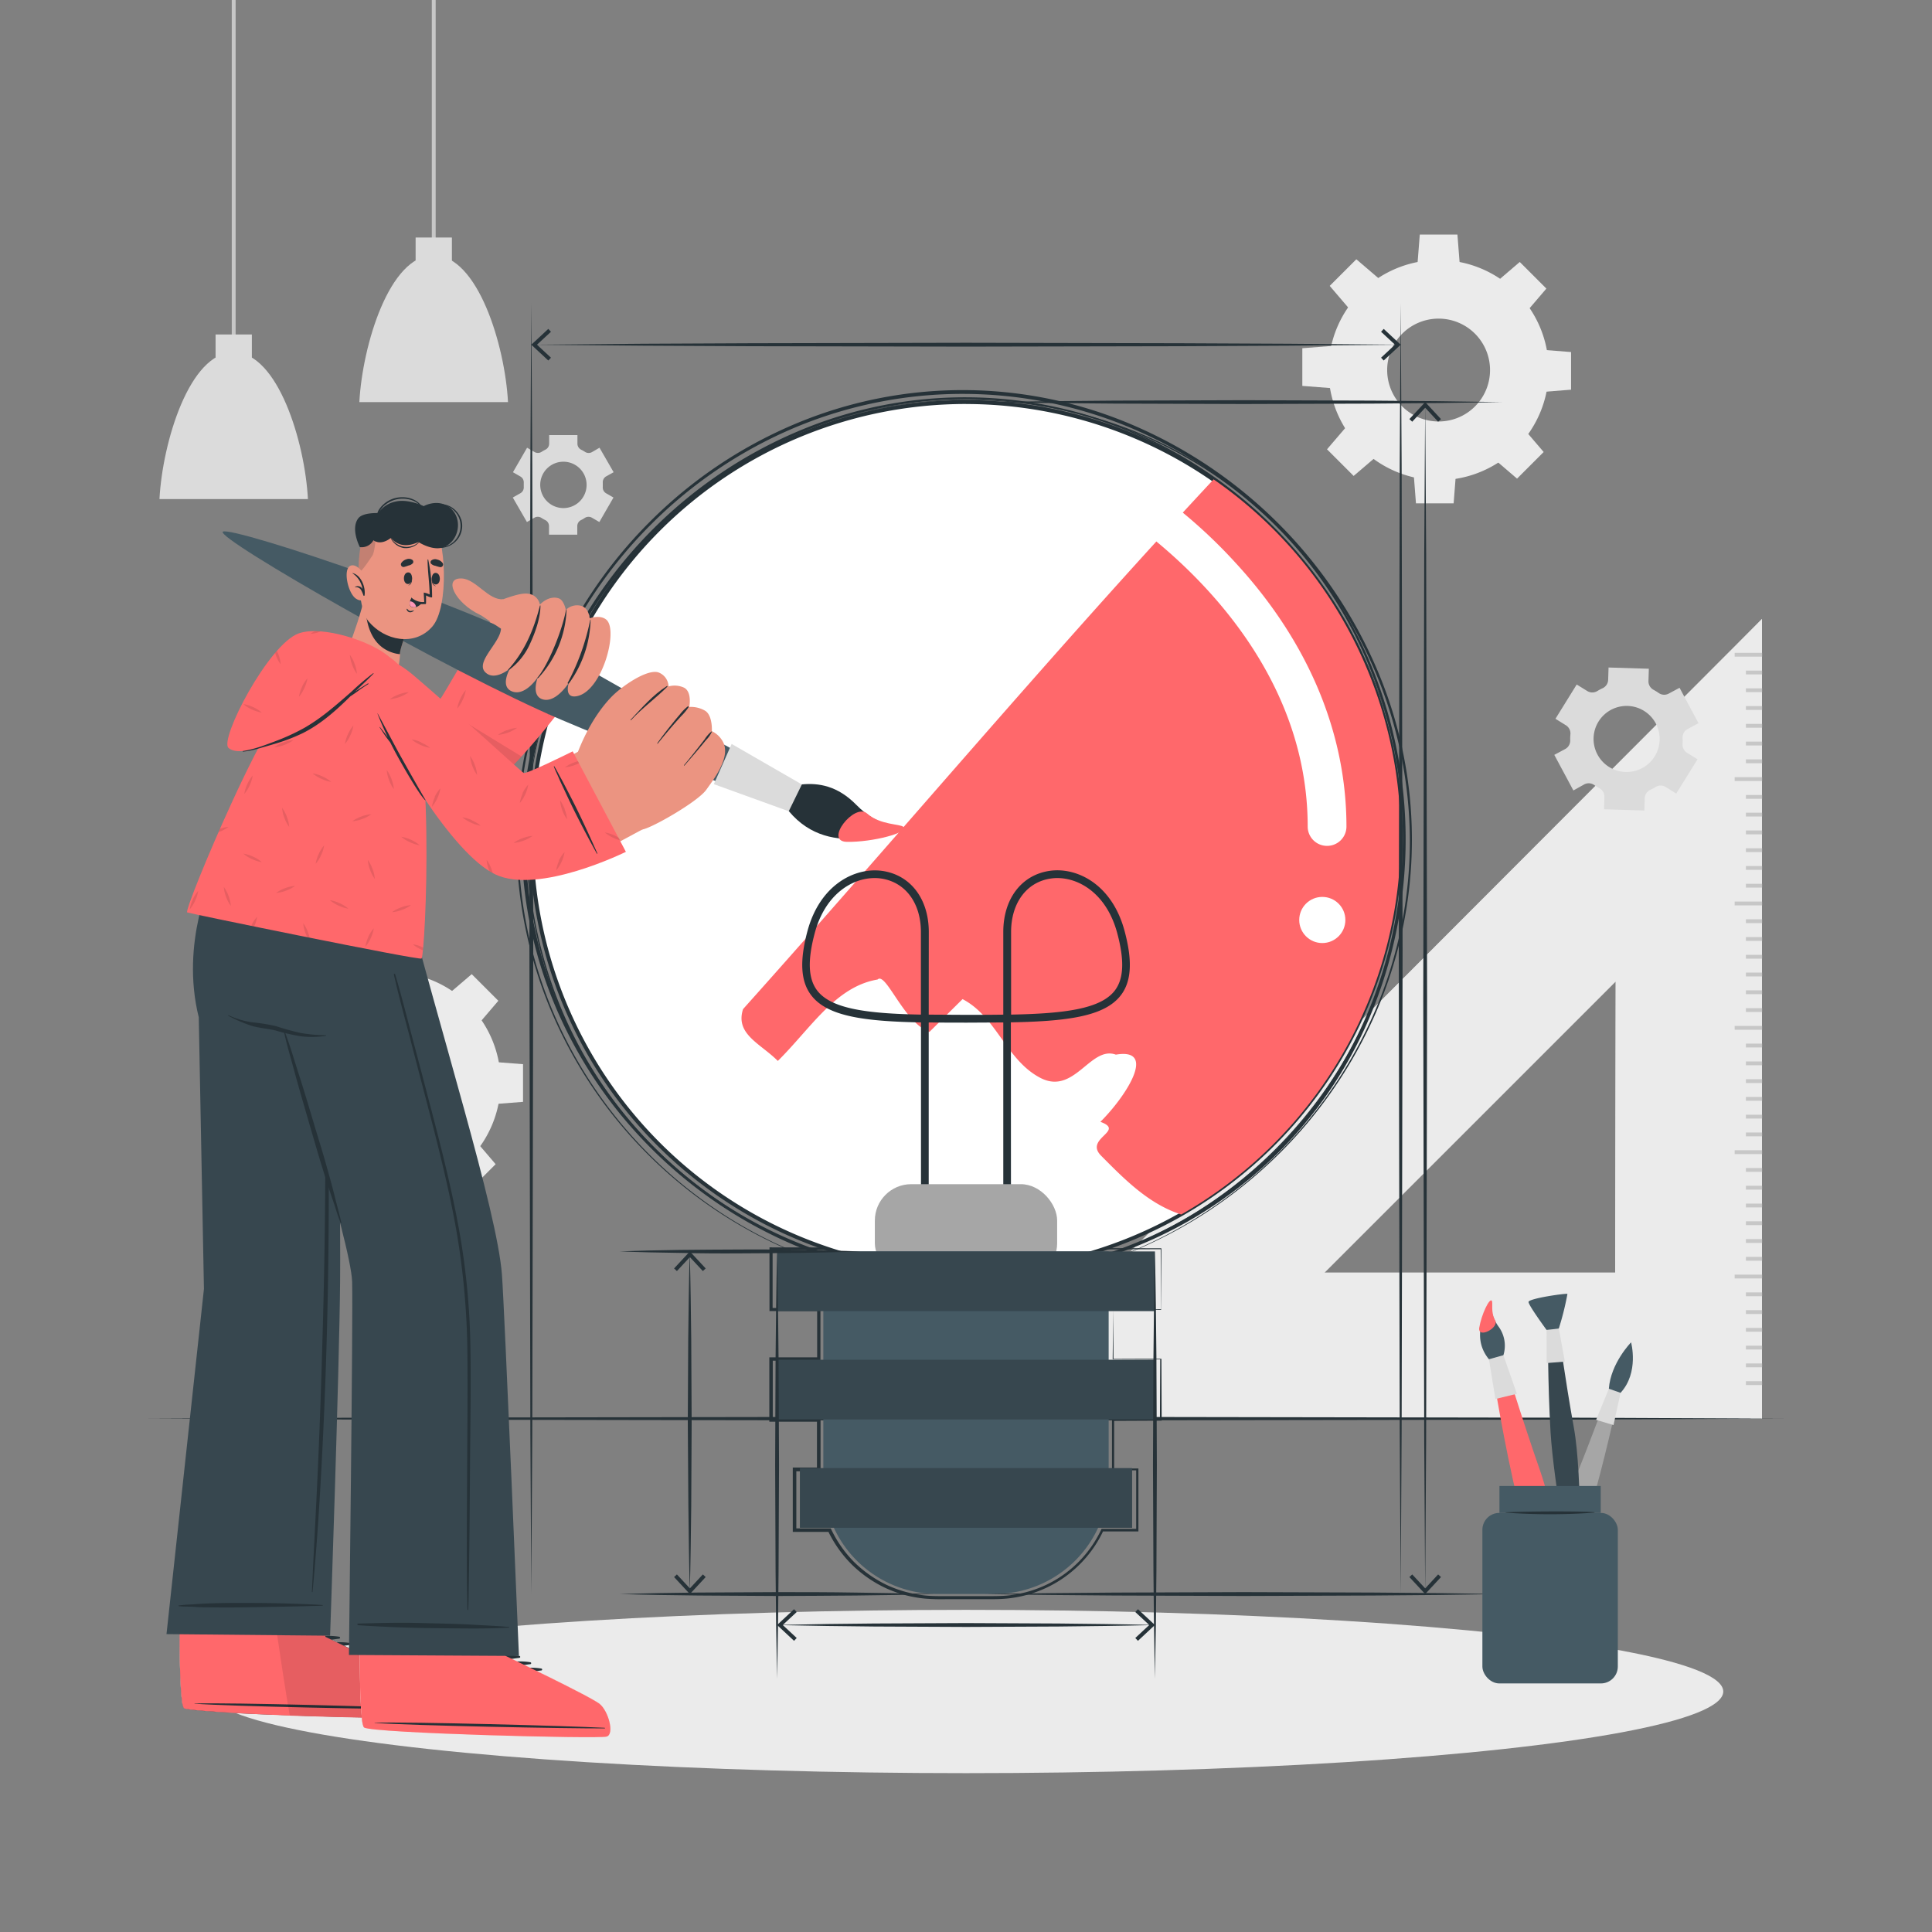 <svg xmlns="http://www.w3.org/2000/svg" viewBox="0 0 500 500"><rect x="0" y="0" width="500" height="500" fill="#808080" stroke="none"/><g id="freepik--background-complete--inject-23"><path d="M249.35,367.19H456v-207ZM418,329.35H342.77L418.13,254Z" style="fill:#dbdbdb"></path><path d="M449.67,166.59l-.92.92L249.35,367.19H456v-207ZM418,329.36H342.77L418.14,254Z" style="fill:#ebebeb"></path><rect x="448.93" y="168.95" width="7.1" height="0.99" style="fill:#c7c7c7"></rect><rect x="451.84" y="173.55" width="4.19" height="0.99" style="fill:#c7c7c7"></rect><rect x="451.84" y="178.14" width="4.19" height="0.99" style="fill:#c7c7c7"></rect><rect x="451.84" y="182.74" width="4.19" height="0.99" style="fill:#c7c7c7"></rect><rect x="451.84" y="187.34" width="4.19" height="0.99" style="fill:#c7c7c7"></rect><rect x="451.84" y="191.93" width="4.19" height="1" style="fill:#c7c7c7"></rect><rect x="451.84" y="196.53" width="4.19" height="0.99" style="fill:#c7c7c7"></rect><rect x="448.93" y="201.13" width="7.1" height="0.99" style="fill:#c7c7c7"></rect><rect x="451.84" y="205.74" width="4.19" height="0.99" style="fill:#c7c7c7"></rect><rect x="451.84" y="210.32" width="4.19" height="0.99" style="fill:#c7c7c7"></rect><rect x="451.84" y="214.93" width="4.19" height="0.99" style="fill:#c7c7c7"></rect><rect x="451.84" y="219.53" width="4.19" height="0.99" style="fill:#c7c7c7"></rect><rect x="451.84" y="224.12" width="4.19" height="0.99" style="fill:#c7c7c7"></rect><rect x="451.84" y="228.72" width="4.19" height="0.99" style="fill:#c7c7c7"></rect><rect x="448.93" y="233.32" width="7.1" height="0.99" style="fill:#c7c7c7"></rect><rect x="451.84" y="237.91" width="4.19" height="0.99" style="fill:#c7c7c7"></rect><rect x="451.84" y="242.51" width="4.19" height="0.99" style="fill:#c7c7c7"></rect><rect x="451.84" y="247.11" width="4.19" height="0.99" style="fill:#c7c7c7"></rect><rect x="451.84" y="251.7" width="4.19" height="1" style="fill:#c7c7c7"></rect><rect x="451.84" y="256.3" width="4.19" height="0.99" style="fill:#c7c7c7"></rect><rect x="451.84" y="260.91" width="4.19" height="0.99" style="fill:#c7c7c7"></rect><rect x="448.93" y="265.51" width="7.1" height="0.99" style="fill:#c7c7c7"></rect><rect x="451.84" y="270.09" width="4.19" height="0.99" style="fill:#c7c7c7"></rect><rect x="451.84" y="274.7" width="4.19" height="0.99" style="fill:#c7c7c7"></rect><rect x="451.84" y="279.3" width="4.19" height="0.99" style="fill:#c7c7c7"></rect><rect x="451.84" y="283.89" width="4.19" height="0.99" style="fill:#c7c7c7"></rect><rect x="451.84" y="288.49" width="4.19" height="0.99" style="fill:#c7c7c7"></rect><rect x="451.84" y="293.09" width="4.19" height="0.99" style="fill:#c7c7c7"></rect><rect x="448.93" y="297.68" width="7.1" height="1" style="fill:#c7c7c7"></rect><rect x="451.84" y="302.28" width="4.19" height="0.99" style="fill:#c7c7c7"></rect><rect x="451.84" y="306.88" width="4.19" height="0.99" style="fill:#c7c7c7"></rect><rect x="451.84" y="311.49" width="4.19" height="0.99" style="fill:#c7c7c7"></rect><rect x="451.84" y="316.07" width="4.19" height="0.99" style="fill:#c7c7c7"></rect><rect x="451.84" y="320.68" width="4.19" height="0.99" style="fill:#c7c7c7"></rect><rect x="451.84" y="325.28" width="4.19" height="0.99" style="fill:#c7c7c7"></rect><rect x="448.93" y="329.87" width="7.1" height="0.99" style="fill:#c7c7c7"></rect><rect x="451.84" y="334.47" width="4.19" height="0.99" style="fill:#c7c7c7"></rect><rect x="451.84" y="339.07" width="4.19" height="0.99" style="fill:#c7c7c7"></rect><rect x="451.84" y="343.66" width="4.19" height="0.99" style="fill:#c7c7c7"></rect><rect x="451.84" y="348.26" width="4.19" height="0.99" style="fill:#c7c7c7"></rect><rect x="451.84" y="352.86" width="4.19" height="0.99" style="fill:#c7c7c7"></rect><rect x="451.84" y="357.45" width="4.19" height="1" style="fill:#c7c7c7"></rect><path d="M433.81,205.37l5.51-8.87-2.72-1.68a2.49,2.49,0,0,1-1.15-2.34,13.54,13.54,0,0,0,0-1.56,2.47,2.47,0,0,1,1.3-2.25l2.82-1.51L434.67,178l-2.82,1.51a2.47,2.47,0,0,1-2.59-.17,14,14,0,0,0-1.33-.82,2.49,2.49,0,0,1-1.31-2.25l.1-3.2-10.43-.32-.1,3.21a2.49,2.49,0,0,1-1.45,2.16c-.24.1-.46.22-.69.34s-.45.25-.67.38a2.47,2.47,0,0,1-2.59,0l-2.74-1.69-5.5,8.87,2.72,1.69a2.49,2.49,0,0,1,1.15,2.34,13.31,13.31,0,0,0-.05,1.55,2.47,2.47,0,0,1-1.3,2.25l-2.82,1.51,4.94,9.21L410,203a2.47,2.47,0,0,1,2.59.17q.64.44,1.32.81a2.47,2.47,0,0,1,1.31,2.25l-.09,3.21,10.43.32.1-3.2a2.5,2.5,0,0,1,1.45-2.16l.7-.34c.22-.13.45-.25.67-.39a2.48,2.48,0,0,1,2.6,0ZM425,198.78a8.55,8.55,0,1,1,3.5-11.58A8.54,8.54,0,0,1,425,198.78Z" style="fill:#dbdbdb"></path><path d="M158.81,122.21l-3.66-6.34L153.21,117a1.73,1.73,0,0,1-1.82-.06,8,8,0,0,0-.95-.54,1.75,1.75,0,0,1-1-1.55V112.6h-7.32v2.24a1.73,1.73,0,0,1-1,1.55,8.92,8.92,0,0,0-.95.54,1.73,1.73,0,0,1-1.82.06l-1.94-1.12-3.66,6.34,1.95,1.12a1.74,1.74,0,0,1,.85,1.62c0,.18,0,.35,0,.54s0,.36,0,.53a1.72,1.72,0,0,1-.84,1.61l-2,1.13,3.66,6.34,1.95-1.13a1.75,1.75,0,0,1,1.82.07,8.78,8.78,0,0,0,.94.54,1.73,1.73,0,0,1,1,1.55v2.24h7.32v-2.24a1.75,1.75,0,0,1,1-1.55,7.9,7.9,0,0,0,.94-.54,1.77,1.77,0,0,1,1.83-.07l1.94,1.13,3.66-6.34-1.95-1.12A1.74,1.74,0,0,1,156,126c0-.18,0-.36,0-.54s0-.36,0-.54a1.74,1.74,0,0,1,.85-1.62Zm-7,3.28a6,6,0,1,1-6-6A6,6,0,0,1,151.81,125.49Z" style="fill:#dbdbdb"></path><path d="M101.08,251.59a28.5,28.5,0,1,0,28.49,28.49A28.49,28.49,0,0,0,101.08,251.59Zm0,41.8a13.31,13.31,0,1,1,13.31-13.31A13.3,13.3,0,0,1,101.08,293.39Z" style="fill:#ebebeb"></path><polygon points="106.56 252.77 95.6 252.77 96.21 245.02 105.95 245.02 106.56 252.77" style="fill:#ebebeb"></polygon><polygon points="85.7 256.47 77.95 264.21 72.9 258.3 79.79 251.41 85.7 256.47" style="fill:#ebebeb"></polygon><polygon points="73.57 273.82 73.57 284.78 65.81 284.17 65.81 274.43 73.57 273.82" style="fill:#ebebeb"></polygon><polygon points="77.26 294.68 85.01 302.43 79.09 307.48 72.2 300.59 77.26 294.68" style="fill:#ebebeb"></polygon><polygon points="94.61 306.81 105.57 306.81 104.97 314.57 95.22 314.57 94.61 306.81" style="fill:#ebebeb"></polygon><polygon points="115.47 303.12 123.22 295.38 128.27 301.29 121.38 308.18 115.47 303.12" style="fill:#ebebeb"></polygon><polygon points="127.61 285.76 127.61 274.81 135.36 275.41 135.36 285.16 127.61 285.76" style="fill:#ebebeb"></polygon><polygon points="123.92 264.91 116.17 257.16 122.08 252.11 128.97 259 123.92 264.91" style="fill:#ebebeb"></polygon><path d="M372.31,67.29A28.49,28.49,0,1,0,400.8,95.78,28.48,28.48,0,0,0,372.31,67.29Zm0,41.79a13.31,13.31,0,1,1,13.31-13.3A13.3,13.3,0,0,1,372.31,109.08Z" style="fill:#ebebeb"></path><polygon points="377.79 68.47 366.83 68.47 367.44 60.71 377.18 60.71 377.79 68.47" style="fill:#ebebeb"></polygon><polygon points="356.93 72.16 349.19 79.91 344.13 73.99 351.02 67.1 356.93 72.16" style="fill:#ebebeb"></polygon><polygon points="344.8 89.52 344.8 100.47 337.04 99.87 337.04 90.12 344.8 89.52" style="fill:#ebebeb"></polygon><polygon points="348.49 110.37 356.24 118.12 350.32 123.17 343.43 116.28 348.49 110.37" style="fill:#ebebeb"></polygon><polygon points="365.85 122.51 376.8 122.51 376.2 130.26 366.45 130.26 365.85 122.51" style="fill:#ebebeb"></polygon><polygon points="386.7 118.81 394.45 111.07 399.5 116.98 392.61 123.87 386.7 118.81" style="fill:#ebebeb"></polygon><polygon points="398.84 101.46 398.84 90.5 406.59 91.11 406.59 100.85 398.84 101.46" style="fill:#ebebeb"></polygon><polygon points="395.14 80.6 387.4 72.86 393.31 67.8 400.2 74.69 395.14 80.6" style="fill:#ebebeb"></polygon><rect x="59.98" width="1" height="91.87" style="fill:#c7c7c7"></rect><rect x="55.79" y="86.56" width="9.39" height="10.16" style="fill:#dbdbdb"></rect><path d="M79.69,129.16H41.27c.77-14.62,7.74-38,19.21-38S78.93,114.54,79.69,129.16Z" style="fill:#dbdbdb"></path><rect x="111.75" width="1" height="66.77" style="fill:#c7c7c7"></rect><rect x="107.56" y="61.47" width="9.39" height="10.16" style="fill:#dbdbdb"></rect><path d="M131.47,104.06H93c.78-14.61,7.75-38,19.21-38S130.7,89.45,131.47,104.06Z" style="fill:#dbdbdb"></path></g><g id="freepik--Shadow--inject-23"><ellipse cx="250" cy="437.76" rx="195.98" ry="21.13" style="fill:#ebebeb"></ellipse></g><g id="freepik--Floor--inject-23"><polygon points="38.37 367.14 91.28 366.9 144.18 366.81 250 366.64 355.82 366.81 408.73 366.9 461.63 367.14 408.73 367.39 355.82 367.48 250 367.64 144.18 367.47 91.28 367.38 38.37 367.14" style="fill:#263238"></polygon></g><g id="freepik--light-bulb--inject-23"><path d="M288.11,338.9l.06,12.81-.06-.06,12.35,0h.11v.11l.07,15.73v.18h-.19l-12.35.06.24-.24,0,12.82-.26-.27h6.54v.28l0,15.72v.3h-9.36l.28-.18a30.66,30.66,0,0,1-14.78,14.77,31.17,31.17,0,0,1-10.24,2.78c-1.77.17-3.55.16-5.3.16H244.73a52.56,52.56,0,0,1-5.31-.15,31.3,31.3,0,0,1-10.26-2.75,31.85,31.85,0,0,1-8.73-6.08,31.35,31.35,0,0,1-6.14-8.69l.4.25-9.06,0h-.46V396l0-15.72v-.48h6.75l-.49.49V367.44l.49.49-12.35,0h-.47v-.47l0-15.73v-.45h.45l12.35,0-.42.43,0-12.81.4.41-12.35,0h-.39v-.39l0-15.73v-.37h.37l50.46.08,50.46.16h.13v.13l-.07,15.73V339h-.06Zm0,0,12.35-.06,0,.06-.07-15.73.12.12-50.46.16-50.46.08.36-.36,0,15.73-.38-.39,12.35,0h.41v.41l0,12.81v.42h-.43l-12.35,0,.44-.44,0,15.73-.47-.47,12.35,0h.49v13.8h-6.75l.48-.48,0,15.72-.45-.46,9.06,0H215l.12.25a30.84,30.84,0,0,0,5.94,8.47,31.55,31.55,0,0,0,8.48,5.94,30.7,30.7,0,0,0,10,2.71c1.72.17,3.46.16,5.23.16h10.54c1.77,0,3.51,0,5.24-.14a30.6,30.6,0,0,0,10-2.69A29.93,29.93,0,0,0,285,395.85l.08-.18h9.26l-.3.3,0-15.72.27.27h-6.53v-.26l0-12.82v-.24h.24l12.35.06-.18.18.07-15.73.11.11-12.35-.05h-.06v-.05Z" style="fill:#263238"></path><circle cx="250" cy="216.56" r="112.49" transform="translate(-79.91 240.21) rotate(-45)" style="fill:#fff"></circle><path d="M250,329.55a113,113,0,1,1,113-113A113.12,113.12,0,0,1,250,329.55Zm0-225a112,112,0,1,0,112,112A112.14,112.14,0,0,0,250,104.56Z" style="fill:#263238"></path><path d="M362.49,216.56a112.43,112.43,0,0,1-56.79,97.75c-8.33-2.68-14.53-8.95-20.74-15.22-4.47-4.52,6.43-6.37-.18-8.76,6.43-6.37,14.92-19.24,4-17.39-6.61-2.4-10.72,10.61-19.56,6S258,263.22,249.11,258.57l-8.58,8.49c-6.62-2.41-11.28-15.68-13.42-13.56-10.9,1.84-17.24,12.59-25.81,21.07-4.48-4.51-11.09-6.9-9-13.41,40.36-45.06,80-92.29,121.78-137.1A112.37,112.37,0,0,1,362.49,216.56Z" style="fill:#FF686B"></path><path d="M261.65,336h-2V264.61c-2.7,0-7.24.05-9.27.05h-.76c-2,0-6.56,0-9.27-.05V336h-2V262.58l1,0c2.2,0,7.46.06,10.25.06h.76c2.79,0,8.05,0,10.25-.06l1,0Z" style="fill:#263238"></path><path d="M259.65,264.62V241.2c0-8.65,4.78-14.87,12.18-15.85,7-.92,16,3.57,19.21,15.59,2.08,7.72,1.78,13-.92,16.57-4.23,5.6-14,6.84-29.46,7.09Zm14-37.38a11.17,11.17,0,0,0-1.54.1c-6.34.83-10.44,6.27-10.44,13.86v21.38c13.9-.27,23.24-1.47,26.87-6.27,2.3-3.06,2.49-7.77.59-14.85C286.44,231.49,279.51,227.24,273.63,227.24Z" style="fill:#263238"></path><path d="M240.35,264.62l-1,0c-15.45-.25-25.22-1.49-29.44-7.09-2.71-3.58-3-8.85-.94-16.57,3.23-12,12.23-16.51,19.23-15.59,7.39,1,12.17,7.2,12.17,15.85Zm-14-37.38c-5.88,0-12.81,4.25-15.49,14.22-1.89,7.08-1.7,11.79.6,14.85,3.63,4.8,13,6,26.87,6.27V241.2c0-7.59-4.1-13-10.44-13.86A11.17,11.17,0,0,0,226.37,227.24Z" style="fill:#263238"></path><rect x="226.41" y="306.46" width="47.18" height="24.69" rx="9.42" style="fill:#a6a6a6"></rect><path d="M169.25,136.81a113.06,113.06,0,0,1,36.94-24.63,117.13,117.13,0,0,1,43.56-8.8,115.56,115.56,0,0,1,43.71,8.15,110.78,110.78,0,0,1,37.18,24.39A112,112,0,0,1,355.2,173a118.29,118.29,0,0,1,.38,87.51,110.22,110.22,0,0,1-61.41,62A115.68,115.68,0,0,1,250.42,331a117.12,117.12,0,0,1-43.71-8.54A112.49,112.49,0,0,1,144.81,261a115.37,115.37,0,0,1-.14-87.22A112.06,112.06,0,0,1,169.25,136.81Zm0,0a112.08,112.08,0,0,0-24.47,37,115.16,115.16,0,0,0,.38,87,112.09,112.09,0,0,0,61.78,61,116.56,116.56,0,0,0,43.48,8.37,114.92,114.92,0,0,0,43.42-8.48,110.71,110.71,0,0,0,60.92-61.54,117.51,117.51,0,0,0-.14-87,110.11,110.11,0,0,0-61.3-61.38,115.16,115.16,0,0,0-43.56-8.24,116.82,116.82,0,0,0-43.52,8.66A113.12,113.12,0,0,0,169.25,136.81Z" style="fill:#263238"></path><path d="M363.49,217.56a112.93,112.93,0,0,0-8.82-43.49A116.74,116.74,0,0,0,330,137.17a115.31,115.31,0,0,0-36.63-25A110.47,110.47,0,0,0,250,103.31a111.6,111.6,0,0,0-43.36,8.94,117.58,117.58,0,0,0-61.58,61.39,110.67,110.67,0,0,0-.44,86.59,114.92,114.92,0,0,0,24.7,36.7A116.57,116.57,0,0,0,206,321.75a111.94,111.94,0,0,0,86.82.56A115.09,115.09,0,0,0,354.62,261,112.07,112.07,0,0,0,363.49,217.56Zm0,0a112,112,0,0,1-8.76,43.52A115.44,115.44,0,0,1,293,322.66a112.49,112.49,0,0,1-87.21-.33,117,117,0,0,1-37-24.87,115.71,115.71,0,0,1-25-36.89,110.14,110.14,0,0,1,.45-87.28,118.28,118.28,0,0,1,62.14-61.61,110.58,110.58,0,0,1,87.14.17A115.44,115.44,0,0,1,330.2,137a117,117,0,0,1,24.59,37A113.2,113.2,0,0,1,363.49,217.56Z" style="fill:#263238"></path><path d="M249,332.67a114.78,114.78,0,0,0,44.11-8.94,118.44,118.44,0,0,0,37.42-25,116.75,116.75,0,0,0,25.34-37.16,111.88,111.88,0,0,0,9-44,113.06,113.06,0,0,0-9.07-44,119.19,119.19,0,0,0-62.26-62.46,112.27,112.27,0,0,0-87.83-.45,116.75,116.75,0,0,0-37.22,25.06,118.3,118.3,0,0,0-25.18,37.19,113.57,113.57,0,0,0-.56,88.05,116.78,116.78,0,0,0,62.15,62.69A113.56,113.56,0,0,0,249,332.67Zm0,0a113.84,113.84,0,0,1-44.14-8.88,117.08,117.08,0,0,1-62.44-62.66,114,114,0,0,1,.33-88.45A118.85,118.85,0,0,1,168,135.21a117.38,117.38,0,0,1,37.41-25.34,111.74,111.74,0,0,1,88.52.46,120,120,0,0,1,62.48,63,112.1,112.1,0,0,1-.17,88.37,117.29,117.29,0,0,1-25.5,37.19,118.69,118.69,0,0,1-37.55,24.93A114.66,114.66,0,0,1,249,332.67Z" style="fill:#263238"></path><path d="M213.08,323.87h73.84a0,0,0,0,1,0,0V383a29.52,29.52,0,0,1-29.52,29.52H242.6A29.52,29.52,0,0,1,213.08,383V323.87A0,0,0,0,1,213.08,323.87Z" style="fill:#455a64"></path><rect x="201.11" y="323.87" width="97.79" height="15.45" style="fill:#37474f"></rect><rect x="201.11" y="351.9" width="97.79" height="15.45" style="fill:#37474f"></rect><rect x="207.01" y="379.94" width="85.98" height="15.45" style="fill:#37474f"></rect><path d="M343.43,218.91a5,5,0,0,1-5-5c0-52.54-51.67-82.89-52.19-83.19a5,5,0,1,1,5-8.67,132.51,132.51,0,0,1,28.55,23.64c18.76,20.38,28.67,44,28.67,68.22A5,5,0,0,1,343.43,218.91Z" style="fill:#fff"></path><circle cx="342.21" cy="238.09" r="5.97" style="fill:#fff"></circle></g><g id="freepik--Measures--inject-23"><path d="M202.19,420.52l11.95-.23,12-.13,23.9-.11,23.9.11c8,.08,15.94.17,23.91.36v.06c-8,.19-15.94.28-23.91.36l-23.9.11-23.9-.11-12-.14-11.95-.22Z" style="fill:#263238"></path><polygon points="205.5 424.64 206.19 423.91 202.57 420.55 206.19 417.19 205.5 416.46 201.11 420.55 205.5 424.64" style="fill:#263238"></polygon><polygon points="294.5 424.64 293.81 423.91 297.43 420.55 293.81 417.19 294.5 416.46 298.89 420.55 294.5 424.64" style="fill:#263238"></polygon><polygon points="138.59 89.2 166.44 88.96 194.29 88.83 250 88.71 305.7 88.83 333.56 88.96 361.41 89.2 361.41 89.22 333.56 89.46 305.7 89.6 250 89.71 194.29 89.6 166.44 89.46 138.59 89.22 138.59 89.2" style="fill:#263238"></polygon><polygon points="141.9 93.3 142.59 92.57 138.97 89.21 142.59 85.86 141.9 85.12 137.5 89.21 141.9 93.3" style="fill:#263238"></polygon><polygon points="358.1 93.3 357.42 92.57 361.03 89.21 357.42 85.86 358.1 85.12 362.5 89.21 358.1 93.3" style="fill:#263238"></polygon><path d="M178.51,411.45c-.19-7.2-.28-14.41-.36-21.62L178,368.2l.11-21.62c.08-7.21.17-14.42.36-21.63h.06c.19,7.21.28,14.42.36,21.63L179,368.2l-.11,21.63c-.08,7.21-.17,14.42-.36,21.62Z" style="fill:#263238"></path><polygon points="182.63 408.14 181.9 407.46 178.54 411.07 175.18 407.46 174.45 408.14 178.54 412.54 182.63 408.14" style="fill:#263238"></polygon><polygon points="182.63 328.27 181.9 328.95 178.54 325.34 175.18 328.95 174.45 328.27 178.54 323.87 182.63 328.27" style="fill:#263238"></polygon><polygon points="368.83 411.45 368.59 373.17 368.5 334.88 368.34 258.3 368.5 181.72 368.59 143.44 368.83 105.15 368.84 105.15 369.09 143.44 369.17 181.72 369.33 258.3 369.17 334.88 369.08 373.17 368.84 411.45 368.83 411.45" style="fill:#263238"></polygon><polygon points="372.93 408.14 372.19 407.46 368.84 411.07 365.48 407.46 364.75 408.14 368.84 412.54 372.93 408.14" style="fill:#263238"></polygon><polygon points="372.93 108.46 372.19 109.14 368.84 105.53 365.48 109.14 364.75 108.46 368.84 104.06 372.93 108.46" style="fill:#263238"></polygon><path d="M222.65,323.87c-5.19.2-10.38.3-15.57.38s-10.38.08-15.57.12-10.39,0-15.58-.12l-7.78-.14c-2.6-.08-5.19-.13-7.79-.24,2.6-.12,5.19-.16,7.79-.25l7.78-.14c5.19-.08,10.39-.07,15.58-.11s10.38,0,15.57.12S217.46,323.66,222.65,323.87Z" style="fill:#263238"></path><path d="M241.85,412.54c-6.79.21-13.58.3-20.37.38s-13.58.08-20.37.12l-20.38-.12-10.18-.14c-3.4-.08-6.79-.13-10.19-.24,3.4-.11,6.79-.16,10.19-.25l10.18-.14,20.38-.11c6.79,0,13.58,0,20.37.12S235.06,412.33,241.85,412.54Z" style="fill:#263238"></path><path d="M201.11,323.87c.2,9.21.3,18.43.38,27.64l.12,27.65-.12,27.64-.14,13.83-.24,13.82-.25-13.82-.14-13.83-.11-27.64.11-27.65C200.8,342.3,200.9,333.08,201.11,323.87Z" style="fill:#263238"></path><path d="M298.89,323.87c.21,9.21.31,18.43.39,27.64l.11,27.65-.11,27.64-.14,13.83-.25,13.82-.24-13.82-.14-13.83-.12-27.64.12-27.65C298.59,342.3,298.69,333.08,298.89,323.87Z" style="fill:#263238"></path><path d="M255,412.54c11.14-.21,22.28-.3,33.42-.38l33.43-.12,33.42.11,16.72.14,16.71.25-16.71.24-16.72.14-33.42.12-33.43-.12C277.31,412.84,266.17,412.75,255,412.54Z" style="fill:#263238"></path><path d="M255,104.06c11.14-.2,22.28-.3,33.42-.38l33.43-.11,33.42.11,16.72.14,16.71.24-16.71.25-16.72.14-33.42.11-33.43-.11C277.31,104.37,266.17,104.27,255,104.06Z" style="fill:#263238"></path><polygon points="137.5 412.54 137.26 370.77 137.17 329.01 137.01 245.47 137.17 161.94 137.26 120.17 137.5 78.41 137.75 120.17 137.84 161.94 138 245.47 137.84 329.01 137.75 370.77 137.5 412.54" style="fill:#263238"></polygon><polygon points="362.5 412.54 362.25 370.77 362.16 329.01 362 245.47 362.16 161.94 362.25 120.17 362.5 78.41 362.74 120.17 362.83 161.94 362.99 245.47 362.83 329.01 362.74 370.77 362.5 412.54" style="fill:#263238"></polygon></g><g id="freepik--Character--inject-23"><path d="M47.49,383.06s-1,39.61-1,39.64c0,7.32.17,13.74.56,17.05a.13.13,0,0,0,0,.06,5.12,5.12,0,0,0,.55,2.26l0,0c2.18,1.47,60.7,3,62.76,2.36s.42-6.56-1.81-8.43-24.38-12.47-24.38-12.47L84.86,384Z" style="fill:#eb9481"></path><path d="M46.42,414.84s.07,7.83.07,7.86c0,7.32.17,13.74.56,17.05a.13.13,0,0,0,0,.06,9.9,9.9,0,0,0,.55,2.26l0,0c2.18,1.47,60.7,3,62.76,2.36s.42-6.56-1.81-8.43-24.38-12.47-24.38-12.47l0-8Z" style="fill:#fff"></path><path d="M87.81,423.59c-3.9-.64-8.63.06-11.54,2.89-.11.11,0,.26.17.22a54.41,54.41,0,0,1,11.37-2.62A.25.25,0,0,0,87.81,423.59Z" style="fill:#263238"></path><path d="M90.65,425.22c-3.9-.64-8.63.06-11.54,2.88-.11.11,0,.27.17.23a54.46,54.46,0,0,1,11.36-2.62A.25.25,0,0,0,90.65,425.22Z" style="fill:#263238"></path><path d="M93.49,426.85c-3.9-.64-8.64,0-11.54,2.88-.12.11,0,.27.17.23a54.46,54.46,0,0,1,11.36-2.62A.25.25,0,0,0,93.49,426.85Z" style="fill:#263238"></path><path d="M110.41,444.47c-2.06.63-60.57-.89-62.76-2.36-.84-.55-1.12-9.08-1.16-19.41,0-.11,0-.22,0-.33l37.76.56,0,.64s22.13,10.6,24.37,12.48S112.48,443.84,110.41,444.47Z" style="fill:#37474f"></path><path d="M46.49,422.37v.33c0,10.33.31,18.87,1.16,19.41S61.32,443.46,75,444c16.4.58,34.26.87,35.39.52,2.06-.63.4-6.56-1.82-8.43s-24.37-12.47-24.37-12.47l0-.63-12.59-.19Z" style="fill:#FF686B"></path><path d="M109.81,442.18c-9.86-.5-49.66-1.58-59.44-1.32-.08,0-.09.06,0,.06,9.76.71,49.58,1.47,59.45,1.42C110,442.34,110,442.19,109.81,442.18Z" style="fill:#263238"></path><path d="M71.67,422.75C72.59,429.07,74,438.39,75,444c16.4.58,34.26.87,35.39.52,2.06-.63.4-6.56-1.82-8.43s-24.37-12.47-24.37-12.47l0-.63Z" style="opacity:0.1"></path><path d="M43.09,422.91l42.34.41s2.41-68.95,2.59-91.94c.21-26.27-1.28-105-1.28-105H55.08s-8.5,17.36-3.64,36.9l1.34,70.29Z" style="fill:#37474f"></path><path d="M46.23,415.5a31.45,31.45,0,0,1,3.37-.27c1.25-.09,2.5-.18,3.75-.24,2.41-.1,4.82-.14,7.23-.15,4.86,0,9.73,0,14.59.17,2.76.09,5.53.2,8.29.36.11,0,.1.17,0,.17-4.82.18-9.64.25-14.46.34s-9.65.19-14.46.1c-1.38,0-2.76,0-4.14-.12s-2.8,0-4.15-.2C46.16,415.65,46.13,415.52,46.23,415.5Z" style="fill:#263238"></path><path d="M82.38,377.44c.5-11.4.86-22.81,1.17-34.21q.95-34.23.5-68.47c-.16-12.8-.51-25.6-.89-38.4,0-.15.22-.14.23,0,1.21,22.91,1.67,45.87,1.7,68.81s-.45,45.65-1.58,68.45c-.63,12.79-1.41,25.6-2.62,38.35a.09.09,0,0,1-.17,0C81.24,400.46,81.89,389,82.38,377.44Z" style="fill:#263238"></path><path d="M92.79,389.35s.33,38.29.33,38.31c0,7.33.17,13.75.56,17.06a.09.09,0,0,0,0,0,5.13,5.13,0,0,0,.54,2.26l0,.05c2.18,1.47,60.7,3,62.76,2.35s.41-6.55-1.81-8.42-24.38-12.47-24.38-12.47l-.69-38.27Z" style="fill:#eb9481"></path><path d="M93.05,419.8s.07,7.84.07,7.86c0,7.33.17,13.75.56,17.06a.09.09,0,0,0,0,0,10,10,0,0,0,.54,2.26l0,.05c2.18,1.47,60.7,3,62.76,2.35s.41-6.55-1.81-8.42-24.38-12.47-24.38-12.47l0-8Z" style="fill:#fff"></path><path d="M134.44,428.56c-3.9-.64-8.64.05-11.54,2.88-.12.11,0,.27.17.23a54.46,54.46,0,0,1,11.36-2.62A.25.25,0,0,0,134.44,428.56Z" style="fill:#263238"></path><path d="M137.27,430.19c-3.89-.64-8.63.05-11.54,2.88-.11.11,0,.27.17.23a54.7,54.7,0,0,1,11.37-2.62A.25.25,0,0,0,137.27,430.19Z" style="fill:#263238"></path><path d="M140.11,431.82c-3.89-.65-8.63.05-11.54,2.88-.11.11.05.27.17.23a54.7,54.7,0,0,1,11.37-2.62A.25.25,0,0,0,140.11,431.82Z" style="fill:#263238"></path><path d="M157,449.43c-2.06.64-60.58-.88-62.77-2.35-.84-.55-1.11-9.09-1.15-19.41v-.33l37.76.56,0,.64S153,439.14,155.23,441,159.1,448.81,157,449.43Z" style="fill:#FF686B"></path><path d="M156.44,447.15c-9.86-.5-49.67-1.58-59.45-1.32-.08,0-.08.05,0,.06,9.76.71,49.57,1.46,59.44,1.42C156.64,447.31,156.65,447.16,156.44,447.15Z" style="fill:#263238"></path><path d="M73.45,266.86s17.37,54.76,17.68,64.82c.27,8.58-.83,96.62-.83,96.62l44,.26s-3.72-89.78-4.4-98.72c-1.29-16.72-15.93-62.62-26.41-103.51H56.06s.41,21.42,10.15,36.9C66.21,263.23,70.62,265.27,73.45,266.86Z" style="fill:#37474f"></path><path d="M92.64,420.19c5.08-.15,10.35-.3,15.43-.17s10.09.2,15.12.5c2.86.17,5.71.27,8.56.55a.08.08,0,0,1,0,.15c-5.07.3-10.17.24-15.26.19s-10.08-.1-15.12-.33c-2.86-.13-5.71-.27-8.56-.47C92.49,420.59,92.33,420.2,92.64,420.19Z" style="fill:#263238"></path><path d="M102.26,252.13c1.56,5.23,2.89,10.54,4.29,15.82s2.82,10.64,4.22,16c2.71,10.3,5.39,20.61,7.43,31.07a188.4,188.4,0,0,1,3.51,31.85c.24,10.9,0,21.82-.07,32.72s-.16,21.93-.35,32.89c0,1.36-.06,2.72-.11,4.09,0,.13-.2.12-.2,0-.29-10.9-.14-21.83-.1-32.73s.18-21.82.09-32.72a197.6,197.6,0,0,0-2.8-32.31c-1.84-10.49-4.42-20.83-7.1-31.14-1.53-5.88-3.08-11.75-4.6-17.63s-3.18-11.83-4.53-17.79A.17.17,0,0,1,102.26,252.13Z" style="fill:#263238"></path><path d="M84.32,267.92a39.74,39.74,0,0,1-6.53-.59,63.14,63.14,0,0,1-6.33-1.76,49.45,49.45,0,0,0-6.2-1,21.86,21.86,0,0,1-6.08-1.81c-.09-.05-.17.09-.08.13a38,38,0,0,0,5.83,2.53c2.09.66,4.27.75,6.38,1.27a52.38,52.38,0,0,0,6.51,1.49,23,23,0,0,0,6.53-.11C84.43,268.05,84.4,267.92,84.32,267.92Z" style="fill:#263238"></path><path d="M87.1,311.48c-.42-1.63-.81-3.25-1.25-4.87-.89-3.27-1.8-6.54-2.78-9.78-2-6.44-3.82-12.92-5.9-19.32-1.17-3.64-2.23-7.32-3.61-10.88a.07.07,0,0,0-.14.05c.69,3.32,1.68,6.57,2.56,9.84s1.82,6.53,2.76,9.79c1.88,6.46,3.71,12.94,5.76,19.36.58,1.8,1.17,3.59,1.79,5.38s1.13,3.7,1.89,5.47a.08.08,0,0,0,.16,0C88,314.79,87.52,313.14,87.1,311.48Z" style="fill:#263238"></path><path d="M90.93,177.72c9.48,14,23.76,32.94,28.63,30.17,12.46-7.08,26.82-28.37,29.35-33.73,1.47-3.11-18.89-18.45-20.9-15.36-2.35,3.61-12.17,22.73-13.79,23.18-1.23.34-13.1-9.71-17-11.79C87.52,165.06,86.53,171.24,90.93,177.72Z" style="fill:#eb9481"></path><path d="M124.2,163.54l24.29,15.57s-21.1,29.28-30.35,29.32c-5.4,0-20.85-18-27.57-29.63-7.33-12.73,1.27-12.9,8.26-8.11,5.56,3.81,14.6,10.76,15,10.41S124.2,163.54,124.2,163.54Z" style="fill:#FF686B"></path><path d="M119.14,180.82a8.78,8.78,0,0,0-.78,2.53,9.48,9.48,0,0,0,1.4-2.25,9.69,9.69,0,0,0,.79-2.53A9.52,9.52,0,0,0,119.14,180.82Zm-6.38,24.84.53.4a8.17,8.17,0,0,0,.58-2A8.39,8.39,0,0,0,112.76,205.66Zm16.35-30.44a9.35,9.35,0,0,0-2.52-.78,10.22,10.22,0,0,0,4.77,2.18A9.81,9.81,0,0,0,129.11,175.22Zm-20.17,16.94a8.82,8.82,0,0,0-2.52-.79,9,9,0,0,0,2.24,1.41,9.42,9.42,0,0,0,2.53.78A9,9,0,0,0,108.94,192.16ZM91.78,171.82a9.21,9.21,0,0,0-1.23-2.34,9.17,9.17,0,0,0,.59,2.57,9.27,9.27,0,0,0,1.23,2.35A9.24,9.24,0,0,0,91.78,171.82Zm49.67,10.86a9.6,9.6,0,0,0-1.23-2.35,9.16,9.16,0,0,0,.59,2.58,9.6,9.6,0,0,0,1.23,2.35A9.16,9.16,0,0,0,141.45,182.68ZM122.89,198a9.78,9.78,0,0,0-1.23-2.35,10.22,10.22,0,0,0,1.82,4.93A9.24,9.24,0,0,0,122.89,198Zm8.35-9.05a9.6,9.6,0,0,0-2.35,1.23,10.05,10.05,0,0,0,4.93-1.82A9.24,9.24,0,0,0,131.24,189Zm-28-9.25a9.72,9.72,0,0,0-2.34,1.23,10.05,10.05,0,0,0,4.93-1.82A9.31,9.31,0,0,0,103.21,179.72Z" style="opacity:0.1"></path><path d="M133,176.41c-1.75-1.15-3.54-2.24-5.32-3.34-.85-.53-1.7-1.07-2.58-1.57s-1.86-1.16-2.83-1.63c-.07,0-.12,0-.06.09.82.7,1.77,1.28,2.65,1.91s1.65,1.15,2.48,1.71c1.73,1.18,3.47,2.35,5.23,3.48,3.52,2.27,7.1,4.44,10.72,6.56a.08.08,0,0,0,.08-.13C140,181.06,136.56,178.69,133,176.41Z" style="fill:#263238"></path><path d="M135,195.79c-6,6.59-12.63,12.62-16.82,12.64-5.4,0-20.85-18-27.57-29.63-3.81-6.61-3.32-9.83-1-10.74Z" style="opacity:0.1"></path><path d="M206.77,203s-27-14-54.32-29.67S59.75,136,57.67,137.6s59,36.53,87.53,48.65,58.28,22.55,58.28,22.55Z" style="fill:#455a64"></path><polygon points="207.52 203.01 189.35 192.53 184.74 202.94 204.14 209.96 207.52 203.01" style="fill:#dbdbdb"></polygon><path d="M207.52,203c4.32-.41,9.24.33,14.11,5.31,5.88,6,11.38,5.6,11.38,5.6s-17.82,9.35-28.87-4Z" style="fill:#263238"></path><path d="M233.81,214c-.88-.81-6-.45-9.42-3.47-3.22-2.83-11.2,7.18-5.27,7.34C225.86,218,235.41,215.43,233.81,214Z" style="fill:#FF686B"></path><path d="M99.83,177.58c-3.2.06-8-6.27-9.26-10.5-.08-.29.91-2.93,2-6.2.63-2,1.29-4.21,1.74-6.29l12.32,6a34.12,34.12,0,0,0-3,7.69,4.43,4.43,0,0,0-.09.87.61.61,0,0,0,0,.14C103.41,171,102.93,177.52,99.83,177.58Z" style="fill:#eb9481"></path><path d="M103.51,169.15a.62.62,0,0,0,0,.15,8.06,8.06,0,0,1-1.36-.23c-7.59-2-7.73-11-7.51-14.3l12,5.82a33.92,33.92,0,0,0-3,7.69A5.36,5.36,0,0,0,103.51,169.15Z" style="fill:#263238"></path><path d="M94.12,138.91c-2.13,4.46-1.68,18.32,1.19,21.82,4.17,5.08,12,6.68,16.56,1.44,4.43-5.07,3.52-23.12.22-26.41C107.23,130.92,97.25,132.33,94.12,138.91Z" style="fill:#eb9481"></path><path d="M106.57,149.1s-.08.05-.08.08c.05.94-.06,2-.9,2.34a0,0,0,0,0,0,0C106.63,151.41,106.76,150,106.57,149.1Z" style="fill:#263238"></path><path d="M105.72,148.14c-1.51-.1-1.58,2.92-.19,3S107,148.21,105.72,148.14Z" style="fill:#263238"></path><path d="M111.81,149.22s.07,0,.07.08c0,.93,0,2,.88,2.34,0,0,0,.06,0,.05C111.72,151.52,111.61,150.09,111.81,149.22Z" style="fill:#263238"></path><path d="M112.67,148.26c1.5-.07,1.54,2.94.15,3S111.41,148.33,112.67,148.26Z" style="fill:#263238"></path><path d="M104.56,146.73a11.6,11.6,0,0,0,1.18-.38,2,2,0,0,0,1.13-.62.65.65,0,0,0-.09-.78,1.59,1.59,0,0,0-1.59-.2,2.36,2.36,0,0,0-1.36,1A.68.68,0,0,0,104.56,146.73Z" style="fill:#263238"></path><path d="M113.87,146.77a9.54,9.54,0,0,1-1.19-.34,2,2,0,0,1-1.15-.58.63.63,0,0,1,.06-.77,1.58,1.58,0,0,1,1.58-.26,2.31,2.31,0,0,1,1.4.92A.68.68,0,0,1,113.87,146.77Z" style="fill:#263238"></path><path d="M105.37,157.56c.21.22.43.53.77.57a2.54,2.54,0,0,0,1-.21,0,0,0,0,1,0,.05,1.25,1.25,0,0,1-1.2.47,1,1,0,0,1-.71-.84S105.33,157.53,105.37,157.56Z" style="fill:#263238"></path><path d="M106.42,154.79a3.22,3.22,0,0,0,2.08,1.47,4.4,4.4,0,0,0,1.15.08l.22,0,.2,0a.22.22,0,0,0,.19-.2h0V156h0v-.08c0-.72,0-1.82,0-1.82.26.14,1.59.78,1.57.4a46.9,46.9,0,0,0-1-9.65c0-.1-.18-.08-.17,0,0,3,.5,6,.53,9a5.52,5.52,0,0,0-1.49-.49c-.1,0,.12,2.12.08,2.44v0a4.41,4.41,0,0,1-3.26-1.1C106.44,154.65,106.36,154.71,106.42,154.79Z" style="fill:#263238"></path><path d="M109.23,156a3.71,3.71,0,0,1-1.54,1.13,1.64,1.64,0,0,1-1,0c-.74-.21-.74-.9-.59-1.48a3.83,3.83,0,0,1,.36-.89A4.85,4.85,0,0,0,109.23,156Z" style="fill:#263238"></path><path d="M107.69,157.09a1.64,1.64,0,0,1-1,0c-.74-.21-.74-.9-.59-1.48A1.75,1.75,0,0,1,107.69,157.09Z" style="fill:#ff97b8"></path><path d="M97.42,135.07c0,1.85-.24,7.57-1.08,8.77s-2.61,4-3.55,4.43c0-3.81.42-7.45,1.33-9.36A9.7,9.7,0,0,1,97.42,135.07Z" style="fill:#263238;opacity:0.2"></path><path d="M108.71,139.93a4.57,4.57,0,0,1-4.16,1.55,4.65,4.65,0,0,1-3.59-2.77,0,0,0,0,0-.07,0,4.63,4.63,0,0,0,3.59,3.12,4.69,4.69,0,0,0,4.31-1.85A.05.05,0,1,0,108.71,139.93Z" style="fill:#263238"></path><path d="M104,128.68A7.16,7.16,0,0,0,98,132a5.07,5.07,0,0,0-.5,3.33s.1,0,.1,0a5.63,5.63,0,0,1,2.64-5.08,7.26,7.26,0,0,1,6.41-.77,4.54,4.54,0,0,1,2.46,2c0,.09.25,0,.2-.07C108.55,129.73,106.37,128.62,104,128.68Z" style="fill:#263238"></path><path d="M119.33,134.39a5.85,5.85,0,0,0-2.49-3.13c-1.62-1-3.45-.85-5.27-.66,0,0,0,.08,0,.07a8,8,0,0,1,4.55.51,5.71,5.71,0,0,1,2.65,2.79,5.57,5.57,0,0,1-2.3,6.93,5.7,5.7,0,0,1-4.48.46s-.1.07,0,.09a5.7,5.7,0,0,0,7.37-7.06Z" style="fill:#263238"></path><path d="M93.13,141.59s-2.49-4.74-.39-7.47c1.2-1.54,5.14-1.33,5.14-1.33a7.13,7.13,0,0,1,4.55-3c3.3-.74,7.22,1.2,7.22,1.2s3.14-1.78,6.07-.09c4.09,2.35,3.55,8.59-.57,10.58-2.9,1.39-6.82-1.18-6.82-1.18-.38,0-4.26,2.37-7.17-1.1,0,0-2.39,2.11-4.52.62A3.44,3.44,0,0,1,93.13,141.59Z" style="fill:#263238"></path><path d="M95.36,150.34s-2.5-4.77-4.62-3.94-.65,7.48,1.57,8.64a2.39,2.39,0,0,0,3.34-.86Z" style="fill:#eb9481"></path><path d="M91.21,148.3s0,0,0,.06a6,6,0,0,1,2.61,4.14,1.33,1.33,0,0,0-1.91-.61.05.05,0,0,0,0,.1,1.47,1.47,0,0,1,1.54.71,7,7,0,0,1,.6,1.4c.06.15.33.11.3-.06v0C94.66,151.92,93.42,148.79,91.21,148.3Z" style="fill:#263238"></path><path d="M48.43,236.13c.11.18,60,12.45,60.67,11.94.93-.71,4.12-61.64-5.28-75.22-2.32-3.34-11.29-8.06-14.6-6.5-8.58,4-14.78,14.64-18.68,20.78-2.89,4.54-6.85,12.48-10.6,20.67C53.74,221.3,48.05,235.46,48.43,236.13Z" style="fill:#FF686B"></path><path d="M90.06,190a9,9,0,0,0-.79,2.53,8.93,8.93,0,0,0,1.4-2.24,9.2,9.2,0,0,0,.79-2.53A8.93,8.93,0,0,0,90.06,190ZM64,202.94a9.42,9.42,0,0,0-.78,2.53,8.93,8.93,0,0,0,1.4-2.24,9.08,9.08,0,0,0,.78-2.53A9.54,9.54,0,0,0,64,202.94Zm31.33,39.55a9.31,9.31,0,0,0-.78,2.53,9.27,9.27,0,0,0,1.41-2.24,9.91,9.91,0,0,0,.78-2.53A9.27,9.27,0,0,0,95.29,242.49Zm-30.23-3,0,.11.69.13a9.29,9.29,0,0,0,.76-2.48A8.93,8.93,0,0,0,65.06,239.51Zm-15.21-6.68a9.69,9.69,0,0,0-.79,2.53,8.75,8.75,0,0,0,1.41-2.25,9,9,0,0,0,.78-2.53A9.81,9.81,0,0,0,49.85,232.83ZM82.49,221a9.69,9.69,0,0,0-.79,2.53,8.69,8.69,0,0,0,1.41-2.24,9.18,9.18,0,0,0,.78-2.53A9.54,9.54,0,0,0,82.49,221Zm-4.34-43.24a9,9,0,0,0-.78,2.53,9.6,9.6,0,0,0,1.4-2.25,9.15,9.15,0,0,0,.79-2.52A9.27,9.27,0,0,0,78.15,177.75ZM109,192.18l0,0a8.82,8.82,0,0,0-2.52-.79,9,9,0,0,0,2.24,1.41l.42.17C109.05,192.69,109,192.43,109,192.18ZM65.51,221.71a9.69,9.69,0,0,0-2.53-.79,8.58,8.58,0,0,0,2.25,1.41,9.15,9.15,0,0,0,2.52.79A9,9,0,0,0,65.51,221.71Zm43.86,23.45a9.1,9.1,0,0,0-2.53-.78,9.17,9.17,0,0,0,2.25,1.4l.36.16c0-.22,0-.45.07-.7ZM87.91,233.75a9.31,9.31,0,0,0-2.53-.78,9.17,9.17,0,0,0,2.25,1.4,9,9,0,0,0,2.53.79A9.52,9.52,0,0,0,87.91,233.75Zm18.46-16.41a9.14,9.14,0,0,0-2.52-.78,9.23,9.23,0,0,0,2.24,1.4,9.44,9.44,0,0,0,2.53.79A9.33,9.33,0,0,0,106.37,217.34ZM83.44,200.93a9.1,9.1,0,0,0-2.53-.78,9.17,9.17,0,0,0,2.25,1.4,9,9,0,0,0,2.53.79A9.33,9.33,0,0,0,83.44,200.93ZM59.15,231.88a9,9,0,0,0-1.23-2.34,9.32,9.32,0,0,0,.59,2.58,9.72,9.72,0,0,0,1.23,2.34A9.16,9.16,0,0,0,59.15,231.88Zm32.63-60.06a9.21,9.21,0,0,0-1.23-2.34,9.17,9.17,0,0,0,.59,2.57,9.27,9.27,0,0,0,1.23,2.35A9.24,9.24,0,0,0,91.78,171.82Zm9.55,29.83a9.38,9.38,0,0,0-1.23-2.34,9.24,9.24,0,0,0,.59,2.58,9.08,9.08,0,0,0,1.24,2.34A9.33,9.33,0,0,0,101.33,201.65ZM79.71,241.28a9.38,9.38,0,0,0-1.23-2.34,9.32,9.32,0,0,0,.59,2.58c.14.35.28.7.45,1l.61.12A11.28,11.28,0,0,0,79.71,241.28Zm16.7-16.4a9.72,9.72,0,0,0-1.23-2.34,9.32,9.32,0,0,0,.59,2.58A9.6,9.6,0,0,0,97,227.47,9.31,9.31,0,0,0,96.41,224.88ZM74.24,211.4A9.44,9.44,0,0,0,73,209.05a9.31,9.31,0,0,0,.59,2.59A9.41,9.41,0,0,0,74.84,214,9.25,9.25,0,0,0,74.24,211.4Zm-17.31,3.09-.37.84.25-.08A9.36,9.36,0,0,0,59.15,214,8.21,8.21,0,0,0,56.93,214.49Zm16.88,15.36a9.6,9.6,0,0,0-2.35,1.23,9.31,9.31,0,0,0,2.59-.59,9.15,9.15,0,0,0,2.33-1.23A9.17,9.17,0,0,0,73.81,229.85Zm-.52-37.7A9.15,9.15,0,0,0,71,193.38a9.32,9.32,0,0,0,2.58-.59,9.41,9.41,0,0,0,2.34-1.24A9.32,9.32,0,0,0,73.29,192.15Zm30.5,42.69a9.6,9.6,0,0,0-2.35,1.23,9.24,9.24,0,0,0,2.58-.59,8.9,8.9,0,0,0,2.34-1.23A9.17,9.17,0,0,0,103.79,234.84ZM93.52,211.31a9.6,9.6,0,0,0-2.35,1.23,9.24,9.24,0,0,0,2.58-.59,8.9,8.9,0,0,0,2.34-1.23A9.17,9.17,0,0,0,93.52,211.31Zm9.69-31.59a9.72,9.72,0,0,0-2.34,1.23,10.05,10.05,0,0,0,4.93-1.82A9.31,9.31,0,0,0,103.21,179.72Z" style="opacity:0.1"></path><path d="M98.14,184.3c7.49,14.19,22.73,40,34,42,11.92,2.08,29.08-9.37,36.29-12.72,3-1.42-11.29-21.42-14.83-20.73s-14.75,8.43-17.44,8.44-17.89-16.5-28.67-25.47C94.8,165.23,92.06,172.78,98.14,184.3Z" style="fill:#eb9481"></path><path d="M170.34,174a4,4,0,0,1,2.68,3.64,5.9,5.9,0,0,1,4,.32c2.15,1.11,1.36,5,1.36,5a7.23,7.23,0,0,1,4.14,1c1.95,1.26,1.71,5.27,1.71,5.27a6.34,6.34,0,0,1,3.08,3.19c1.49,3.79-2.23,8.79-4.55,12S168,214.66,166.16,214.66l-17.5-17.48s2.83-9.69,9.4-16.64C160.78,177.66,167.37,173.13,170.34,174Z" style="fill:#eb9481"></path><path d="M172.58,177.56c-3.66,2.32-6.43,5.6-9.38,8.71-.07.07,0,.17.11.1,2.9-3.13,6.38-5.64,9.4-8.65C172.8,177.64,172.68,177.5,172.58,177.56Z" style="fill:#263238"></path><path d="M178,182.82a11.43,11.43,0,0,0-2.07,2.1c-.69.8-1.35,1.6-2,2.42q-2,2.44-3.81,5c-.05.07,0,.18.11.1,1.31-1.63,2.64-3.23,4-4.8.69-.79,1.39-1.57,2.09-2.34a13.65,13.65,0,0,0,1.88-2.28A.15.15,0,0,0,178,182.82Z" style="fill:#263238"></path><path d="M184.15,189.3a8,8,0,0,0-1.76,2l-1.76,2.26c-1.18,1.5-2.36,3-3.6,4.46-.06.07.05.18.11.1,1.26-1.47,2.54-2.93,3.79-4.42.61-.73,1.22-1.46,1.82-2.2a7.22,7.22,0,0,0,1.48-2.13A.05.05,0,0,0,184.15,189.3Z" style="fill:#263238"></path><path d="M148.21,194.45l13.77,26s-22.59,11.21-33.82,5.83-26.89-32.09-31.74-44.06.64-15.89,10.68-7.38,27.72,24.84,28.44,25.2S148.21,194.45,148.21,194.45Z" style="fill:#FF686B"></path><path d="M103.21,179.72a9.72,9.72,0,0,0-2.34,1.23,10.05,10.05,0,0,0,4.93-1.82A9.31,9.31,0,0,0,103.21,179.72Zm32.06,37.2a9.27,9.27,0,0,0-2.35,1.23,10.1,10.1,0,0,0,4.93-1.83A9.25,9.25,0,0,0,135.27,216.92ZM149.58,197c-.36.09-.7.21-1,.33a9.27,9.27,0,0,0-2.35,1.23,9.31,9.31,0,0,0,2.59-.59,11.21,11.21,0,0,0,1.07-.47Zm-26.69,1a9.78,9.78,0,0,0-1.23-2.35,10.22,10.22,0,0,0,1.82,4.93A9.24,9.24,0,0,0,122.89,198Zm4.28,26.86a9.72,9.72,0,0,0-1.23-2.34,9.32,9.32,0,0,0,.59,2.58l.15.37c.28.17.56.33.83.47C127.41,225.59,127.29,225.24,127.17,224.88Zm19-15.4a9.54,9.54,0,0,0-1.23-2.34,9.32,9.32,0,0,0,.59,2.58,9.54,9.54,0,0,0,1.23,2.34A9.24,9.24,0,0,0,146.14,209.48Zm-24,2.82a9.31,9.31,0,0,0-2.53-.78,9.48,9.48,0,0,0,2.25,1.4,9.33,9.33,0,0,0,2.53.79A9.52,9.52,0,0,0,122.09,212.3Zm38,4.54c-.36-.22-.73-.41-1.11-.6a9.29,9.29,0,0,0-2.53-.77,9.81,9.81,0,0,0,2.25,1.4,11.25,11.25,0,0,0,1.74.63Zm-51.12-24.68a8.82,8.82,0,0,0-2.52-.79,9,9,0,0,0,2.24,1.41,9.42,9.42,0,0,0,2.53.78A9,9,0,0,0,108.94,192.16Zm3.52,14.11a9.31,9.31,0,0,0-.78,2.53,9.27,9.27,0,0,0,1.41-2.24,9.53,9.53,0,0,0,.78-2.53A9.27,9.27,0,0,0,112.46,206.27Zm22.74-.94a9,9,0,0,0-.79,2.53,10.1,10.1,0,0,0,2.19-4.77A8.93,8.93,0,0,0,135.2,205.33Zm9.4,17.43a9.93,9.93,0,0,0-.79,2.53,8.69,8.69,0,0,0,1.41-2.24,9,9,0,0,0,.78-2.53A10,10,0,0,0,144.6,222.76Z" style="opacity:0.1"></path><path d="M149.3,209.42c-.92-1.88-1.89-3.74-2.85-5.59-.47-.9-.92-1.79-1.42-2.67s-1-1.95-1.59-2.85c0-.07-.13,0-.11.05.36,1,.88,2,1.3,3s.83,1.83,1.26,2.74c.88,1.89,1.77,3.79,2.7,5.66,1.87,3.76,3.83,7.45,5.85,11.12a.08.08,0,1,0,.14-.07C152.89,217,151.15,213.18,149.3,209.42Z" style="fill:#263238"></path><path d="M110.11,207c-1.31-2.17-6.21-10.88-7.09-12.5-1.77-3.28-3.51-6.58-5.28-9.85a0,0,0,0,0-.06,0c.81,2.09,1.71,4.14,2.68,6.16l-.27-.38c-.57-.77-1.17-1.52-1.77-2.27,0-.05-.11,0-.08.06.54.82,1.06,1.64,1.63,2.44.36.5.75,1,1.12,1.47.44.88.89,1.74,1.35,2.61.89,1.66,5.73,10.38,7.64,12.31C110.05,207.16,110.16,207.09,110.11,207Z" style="fill:#263238"></path><path d="M124.2,156.93c4-.7,9.54-3.72,12.52-3.27a3.45,3.45,0,0,1,3,2.82s2.23-2.49,4.87-1.63c1.36.44,1.85,3,1.85,3a4.13,4.13,0,0,1,4.17-1c1.83.72,2,3.17,2,3.17s2.65-1,4.28.33c3.31,2.7-1.17,19-7.86,19.86-3.12.4-1.81-3.52-1.81-3.52s-3.25,5.18-6.63,4.34-1.37-5.83-1.37-5.83-3.19,5-6.61,3.77S132,173,132,173s-3.45,2.94-5.86,1.41c-4-2.54,3.38-7.9,3.51-11.71l-5.36-3.6Z" style="fill:#eb9481"></path><path d="M130.23,155.08c-3.84.33-7-5.16-10.68-5.37-5-.28-1.84,6.35,4.72,9.43l5.52,1.5Z" style="fill:#eb9481"></path><path d="M152.76,160.38a0,0,0,0,1,.09,0,29.31,29.31,0,0,1-5.62,16.5c-.11.15-.41,0-.31-.16A60.13,60.13,0,0,0,152.76,160.38Z" style="fill:#263238"></path><path d="M146.5,157.77c0-.07.12-.05.12,0a27.47,27.47,0,0,1-7.25,17.62c-.16.16-.46.15-.29,0C141.94,172,145.51,163.14,146.5,157.77Z" style="fill:#263238"></path><path d="M131.53,173.28c4.3-4.76,6.64-10.41,8.21-16.56,0-.08.13,0,.13,0,0,3.22-1.36,7-2.71,9.91a16.88,16.88,0,0,1-5.46,6.77C131.6,173.5,131.44,173.38,131.53,173.28Z" style="fill:#263238"></path><path d="M100.59,169.92c-4.16-3.78-17.08-8.2-23.29-6-7.84,2.83-20.53,27.39-18.18,29.62,4.2,4,24.9-7,30.14-12.28S100.59,169.92,100.59,169.92Z" style="fill:#FF686B"></path><path d="M81.48,163.35a7.42,7.42,0,0,0-1.14.7,9.17,9.17,0,0,0,2.57-.59l.11,0C82.5,163.37,82,163.35,81.48,163.35Zm-9.43,6c-.12-.3-.24-.6-.38-.89l-.46.53c.06.2.13.4.2.6a9.38,9.38,0,0,0,1.23,2.34A9.24,9.24,0,0,0,72.05,169.36Zm19.73,2.46a9.21,9.21,0,0,0-1.23-2.34,9.17,9.17,0,0,0,.59,2.57,9.27,9.27,0,0,0,1.23,2.35A9.24,9.24,0,0,0,91.78,171.82ZM65.51,183a9.31,9.31,0,0,0-2.53-.78,9.27,9.27,0,0,0,2.24,1.41,9.53,9.53,0,0,0,2.53.78A9.27,9.27,0,0,0,65.51,183Zm12.64-5.21a9,9,0,0,0-.78,2.53,9.6,9.6,0,0,0,1.4-2.25,9.15,9.15,0,0,0,.79-2.52A9.27,9.27,0,0,0,78.15,177.75Z" style="opacity:0.1"></path><path d="M95.22,176.87c-1.09.69-2.2,1.36-3.28,2.06,1.59-1.52,3.19-3,4.73-4.6,0-.06,0-.15-.09-.1a67.74,67.74,0,0,0-5.64,4.8c-1.9,1.66-3.8,3.33-5.77,4.9A50.61,50.61,0,0,1,79,188.24a54.56,54.56,0,0,1-7.18,3.37c-1.4.54-2.8,1.06-4.21,1.55a30.79,30.79,0,0,1-4.65,1.2c-.3,0-.14.17,0,.16a21.79,21.79,0,0,0,3.92-.79c1.33-.38,2.67-.76,4-1.16a47.14,47.14,0,0,0,7.42-2.81c4.65-2.31,8.49-5.72,12.16-9.34l.21-.21c.65-.42,1.29-.86,1.91-1.32.91-.67,1.83-1.29,2.79-1.89C95.39,177,95.31,176.82,95.22,176.87Z" style="fill:#263238"></path></g><g id="freepik--Tools--inject-23"><path d="M389,351.1s4.41,14.7,9.64,29.71,9.89,49.49,8.91,50.38S395,398.56,391.6,383.25s-5.75-31-5.75-31Z" style="fill:#FF686B"></path><polygon points="389.07 350.73 392.57 360.71 387.01 362.06 385.34 351.78 389.07 350.73" style="fill:#dbdbdb"></polygon><path d="M389.08,350.73a8.35,8.35,0,0,0-1.32-7.5c-2.43-3.47-1.72-6.17-1.72-6.17s-6.26,8-.7,14.72Z" style="fill:#455a64"></path><path d="M386.09,336.66c.32.51-.33,3,.84,5s-4.57,4.92-4.1,1.95C383.37,340.25,385.51,335.73,386.09,336.66Z" style="fill:#FF686B"></path><path d="M416.42,359.7s-4.26,11.9-9.21,24-10.27,40.27-9.51,41,11.77-26.29,15.19-38.74S419,360.75,419,360.75Z" style="fill:#a6a6a6"></path><polygon points="416.38 359.39 413.07 367.45 417.58 368.81 419.4 360.42 416.38 359.39" style="fill:#dbdbdb"></polygon><path d="M416.37,359.4c.48-6.64,5.75-12,5.75-12s2.14,7.79-2.72,13.06Z" style="fill:#455a64"></path><path d="M403.32,344.1s1.68,12.53,4,25.41,1.63,41.53.72,42.13-6-28.17-6.76-41.06-.66-26-.66-26Z" style="fill:#37474f"></path><polygon points="403.42 343.81 404.98 352.38 400.28 352.76 400.25 344.18 403.42 343.81" style="fill:#dbdbdb"></polygon><path d="M400.25,344.18s3-.3,3.17-.37a72.1,72.1,0,0,0,2.23-8.94c-.18-.24-10.12,1.16-10.07,2.09S400.25,344.18,400.25,344.18Z" style="fill:#455a64"></path><rect x="383.64" y="391.54" width="35.05" height="44.13" rx="4.38" style="fill:#455a64"></rect><rect x="388.06" y="384.57" width="26.2" height="6.97" style="fill:#455a64"></rect><path d="M389.67,391.38c6.09-.3,21-.31,23,0a0,0,0,0,1,0,.09,160,160,0,0,1-23,0A.07.07,0,0,1,389.67,391.38Z" style="fill:#263238"></path></g></svg>